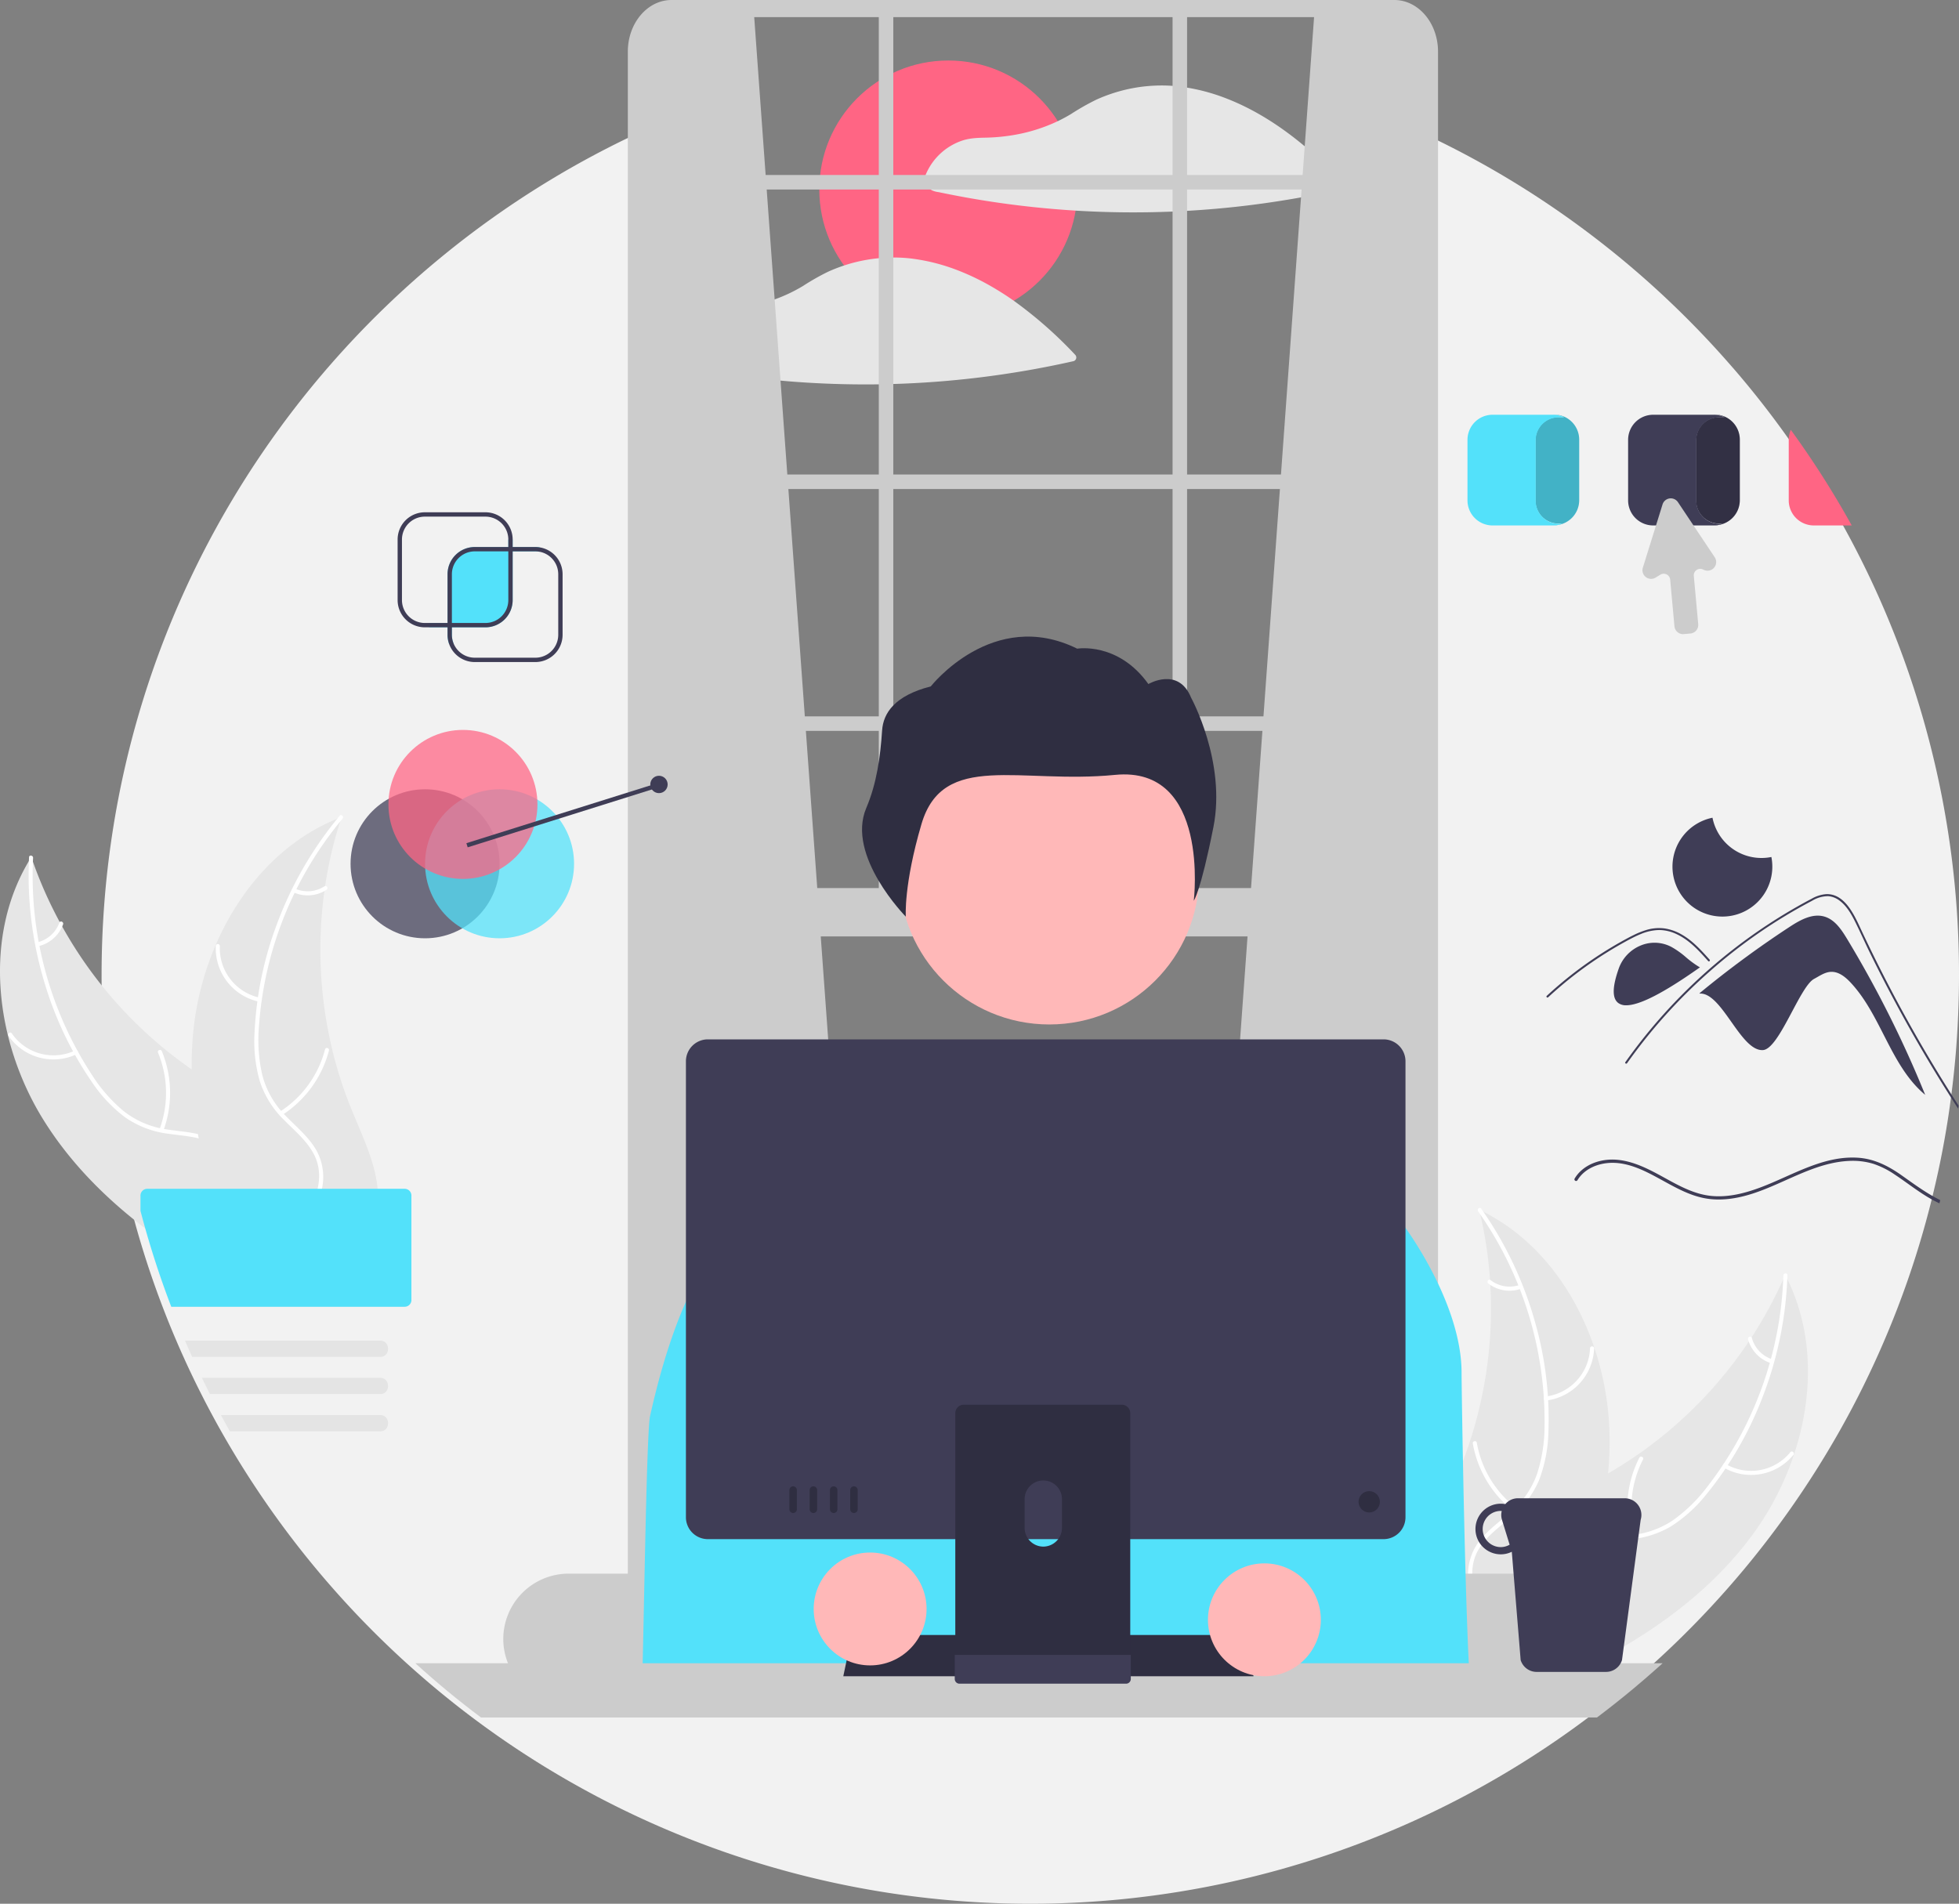 <svg xmlns="http://www.w3.org/2000/svg" data-name="Layer 1" width="804.473" height="781.847"><rect width="100%" height="100%" fill="#808080" stroke="none"/><path d="M756.855 215.792a380.704 380.704 0 0 0-25.02-39.265q-9.6-13.224-20.289-25.565h-.017a383.418 383.418 0 0 0-41.94-41.511q-4.613-3.918-9.35-7.675a380.926 380.926 0 0 0-93.882-54.857l.3 49.327 3.23 562.303H289.921L274.177 97.307l1.173-48.54C138.093 106.495 41.718 242.223 41.718 400.47a381.687 381.687 0 0 0 12.399 96.795 375.139 375.139 0 0 0 12.648 39.408q2.675 7.02 5.643 13.914a296.284 296.284 0 0 0 2.933 6.668 302.1 302.1 0 0 0 4.02 8.61q1.604 3.357 3.298 6.668 2.18 4.346 4.501 8.62a322.637 322.637 0 0 0 3.673 6.667 382.934 382.934 0 0 0 76.15 95.245q12.957 11.752 26.965 22.284a381.45 381.45 0 0 0 458.295 0q7.621-5.723 14.93-11.828 4.854-4.038 9.547-8.228c.83-.74 1.658-1.48 2.478-2.228a382.978 382.978 0 0 0 71.364-87.008 374.258 374.258 0 0 0 19.325-36.69q2.287-4.973 4.43-10.036a376.132 376.132 0 0 0 16.562-47.591q1.03-3.757 1.988-7.541v-.01c.107-.436.223-.882.33-1.318.66-2.657 1.292-5.33 1.899-8.005v-.009q2.941-12.93 4.965-26.171c.169-1.132.338-2.264.499-3.396.062-.41.125-.82.17-1.23v-.01q1.443-10.228 2.343-20.608 1.391-16.299 1.4-32.972a379.627 379.627 0 0 0-47.618-184.677z" fill="#f2f2f2"/><path d="M719.402 630.685c22.573-30.5 31.254-73.463 13.695-107.1a174.83 174.83 0 0 1-82.773 86.926c-14.29 7.006-30.912 13.31-37.526 27.784-4.116 9.007-3.332 19.642-.024 28.974 3.31 9.334 8.936 17.638 14.504 25.827l.293 2.454c35.052-14.533 69.257-34.364 91.83-64.865z" fill="#e6e6e6"/><path d="M732.348 523.854a149.432 149.432 0 0 1-31.086 86.525 64.35 64.35 0 0 1-14.424 14.088 36.908 36.908 0 0 1-18.452 6.069c-6.13.439-12.453.178-18.37 2.1a22.599 22.599 0 0 0-13.521 12.6c-3.276 7.232-3.759 15.21-3.96 23.027-.222 8.68-.316 17.7-4.41 25.59-.496.956 1.016 1.67 1.511.715 7.124-13.728 2.498-29.782 6.743-44.213 1.981-6.734 6.003-12.912 12.726-15.61 5.88-2.36 12.399-2.097 18.61-2.488a39.384 39.384 0 0 0 18.264-5.262 59.49 59.49 0 0 0 14.912-13.481 144.976 144.976 0 0 0 22.71-39.21 152.082 152.082 0 0 0 10.413-50.595c.035-1.073-1.632-.92-1.666.145z" fill="#fff"/><path d="M707.915 602.739a22.42 22.42 0 0 0 28.554-5.242c.678-.836-.59-1.928-1.268-1.092a20.76 20.76 0 0 1-26.571 4.822c-.93-.542-1.64.973-.715 1.512zM671.524 630.722a43.212 43.212 0 0 1 3.185-31.33c.493-.958-1.02-1.672-1.512-.715a44.947 44.947 0 0 0-3.248 32.608c.293 1.038 1.866.47 1.575-.563zM727.716 558.234a12.69 12.69 0 0 1-8.29-8.735c-.278-1.04-1.851-.471-1.574.563a14.22 14.22 0 0 0 9.149 9.684.864.864 0 0 0 1.113-.399.84.84 0 0 0-.398-1.113z" fill="#fff"/><path d="M607.441 496.815c.156.655.312 1.31.458 1.975a167.127 167.127 0 0 1 3.973 26.818c.057.698.104 1.406.141 2.104a176.19 176.19 0 0 1-8.405 64.32 171.102 171.102 0 0 1-9.932 24.026c-5.408 10.695-12.123 21.862-13.637 33.38a29.352 29.352 0 0 0-.29 3.621l44.805 42.659c.15.046.292.102.443.149l1.71 1.785c.23-.386.46-.79.69-1.176.135-.223.26-.455.393-.678.087-.152.173-.304.26-.436.028-.05.056-.101.076-.141.086-.132.153-.264.23-.386q1.938-3.387 3.836-6.813c.01-.01.01-.01.01-.03 9.595-17.427 17.82-35.81 22.993-54.855.155-.573.321-1.156.456-1.748a163.269 163.269 0 0 0 4.717-26.224 144.339 144.339 0 0 0 .62-14.591 120.027 120.027 0 0 0-6.239-37.006c-7.992-23.784-23.502-44.748-45.61-55.917a89.03 89.03 0 0 0-1.698-.836z" fill="#e6e6e6"/><path d="M607 497.48a149.432 149.432 0 0 1 27.274 87.8 64.35 64.35 0 0 1-3.034 19.933 36.908 36.908 0 0 1-11.08 15.955c-4.63 4.042-9.835 7.64-13.403 12.738a22.599 22.599 0 0 0-3.21 18.2c1.739 7.747 6.157 14.407 10.703 20.77 5.048 7.064 10.404 14.322 11.885 23.088.18 1.062 1.817.721 1.638-.34-2.578-15.25-15.936-25.283-21.236-39.361-2.473-6.57-2.98-13.924.762-20.126 3.274-5.424 8.638-9.139 13.362-13.191a39.384 39.384 0 0 0 11.414-15.197 59.49 59.49 0 0 0 3.79-19.742 144.976 144.976 0 0 0-5.474-44.98 152.082 152.082 0 0 0-22.148-46.667c-.618-.877-1.857.248-1.243 1.12z" fill="#fff"/><path d="M634.986 575.175a22.42 22.42 0 0 0 19.643-21.377c.038-1.075-1.631-1.185-1.67-.108a20.76 20.76 0 0 1-18.312 19.847c-1.069.127-.724 1.764.339 1.638zM622.778 619.428a43.212 43.212 0 0 1-16.32-26.933c-.183-1.062-1.82-.721-1.638.339a44.947 44.947 0 0 0 17.04 27.991c.858.653 1.772-.748.918-1.397zM624.001 527.718a12.69 12.69 0 0 1-11.877-1.983c-.85-.663-1.763.739-.919 1.398a14.22 14.22 0 0 0 13.135 2.223.864.864 0 0 0 .65-.988.84.84 0 0 0-.989-.65z" fill="#fff"/><path d="M17.804 459.858c-20.02-32.234-25.181-75.76-4.946-107.86a174.83 174.83 0 0 0 75.435 93.367c13.673 8.143 29.728 15.777 35.144 30.742 3.37 9.31 1.724 19.847-2.331 28.88-4.057 9.033-10.34 16.853-16.555 24.562l-.492 2.423c-33.755-17.334-66.235-39.88-86.255-72.114z" fill="#e6e6e6"/><path d="M13.582 352.328a149.432 149.432 0 0 0 23.952 88.765 64.35 64.35 0 0 0 13.23 15.214 36.908 36.908 0 0 0 17.899 7.548c6.075.936 12.397 1.19 18.139 3.587a22.599 22.599 0 0 1 12.452 13.657c2.678 7.474 2.51 15.464 2.075 23.272-.484 8.67-1.123 17.667 2.316 25.864.417.993-1.148 1.582-1.564.59-5.984-14.262-.07-29.886-3.128-44.615-1.427-6.873-4.934-13.357-11.415-16.593-5.668-2.83-12.187-3.098-18.346-3.992a39.384 39.384 0 0 1-17.776-6.729 59.49 59.49 0 0 1-13.767-14.648A144.976 144.976 0 0 1 18.2 403.323a152.082 152.082 0 0 1-6.267-51.275c.054-1.072 1.702-.785 1.65.28z" fill="#fff"/><path d="M31.524 432.938a22.42 22.42 0 0 1-28.033-7.545c-.608-.888.743-1.874 1.352-.985a20.76 20.76 0 0 0 26.091 6.965c.97-.465 1.555 1.103.59 1.565zM65.52 463.786a43.212 43.212 0 0 0-.628-31.485c-.413-.995 1.152-1.584 1.565-.59a44.947 44.947 0 0 1 .587 32.764c-.376 1.011-1.898.316-1.524-.689zM15.405 386.97a12.69 12.69 0 0 0 8.972-8.031c.362-1.015 1.884-.32 1.523.689a14.22 14.22 0 0 1-9.905 8.908.864.864 0 0 1-1.077-.488.84.84 0 0 1 .487-1.077z" fill="#fff"/><path d="M140.274 335.53c-.209.64-.417 1.28-.617 1.931a167.128 167.128 0 0 0-6.14 26.407 73.51 73.51 0 0 0-.311 2.084 176.19 176.19 0 0 0 3.15 64.792 171.101 171.101 0 0 0 7.947 24.752c4.52 11.1 10.306 22.775 10.879 34.379a29.352 29.352 0 0 1-.005 3.633l-48.124 38.876c-.154.033-.3.078-.453.112l-1.85 1.64c-.199-.403-.395-.825-.593-1.227-.115-.234-.22-.475-.336-.709-.074-.158-.147-.316-.223-.455a2.345 2.345 0 0 1-.065-.147c-.075-.139-.13-.275-.197-.403q-1.657-3.533-3.27-7.102c-.01-.011-.01-.011-.007-.03-8.148-18.15-14.851-37.14-18.46-56.543-.108-.584-.226-1.178-.312-1.78a163.271 163.271 0 0 1-2.57-26.52 144.342 144.342 0 0 1 .567-14.593 120.027 120.027 0 0 1 9.226-36.376c9.899-23.057 27.06-42.691 50.004-52.026a88.37 88.37 0 0 1 1.76-.696z" fill="#e6e6e6"/><path d="M140.659 336.227a149.432 149.432 0 0 0-34.319 85.295 64.35 64.35 0 0 0 1.405 20.113 36.908 36.908 0 0 0 9.746 16.803c4.287 4.405 9.182 8.414 12.323 13.784a22.599 22.599 0 0 1 1.72 18.402c-2.362 7.58-7.306 13.858-12.355 19.83-5.605 6.632-11.533 13.43-13.722 22.046-.265 1.044-1.87.572-1.605-.47 3.809-14.99 17.939-23.905 24.365-37.507 2.998-6.346 4.102-13.635.875-20.12-2.821-5.673-7.865-9.811-12.245-14.234a39.384 39.384 0 0 1-10.141-16.074 59.49 59.49 0 0 1-2.173-19.985 144.976 144.976 0 0 1 9.11-44.386 152.082 152.082 0 0 1 25.868-44.713c.688-.824 1.831.398 1.148 1.216z" fill="#fff"/><path d="M106.452 411.392a22.42 22.42 0 0 1-17.84-22.903.837.837 0 0 1 1.672.028 20.76 20.76 0 0 0 16.639 21.27c1.055.214.578 1.817-.471 1.605zM115.023 456.49a43.212 43.212 0 0 0 18.455-25.517c.269-1.043 1.873-.571 1.604.47a44.947 44.947 0 0 1-19.257 26.515c-.909.58-1.706-.89-.802-1.468zM121.257 364.985a12.69 12.69 0 0 0 12-1.012c.9-.592 1.696.88.8 1.468a14.22 14.22 0 0 1-13.271 1.149.864.864 0 0 1-.567-1.038.84.84 0 0 1 1.038-.567z" fill="#fff"/><circle cx="389.439" cy="77.833" r="52.985" fill="#ff6584"/><path d="M551.669 75.068a194.727 194.727 0 0 0-15.1-14.333c-10.322-8.754-21.75-16.197-34.488-20.885a79.528 79.528 0 0 0-14.797-3.896c-.606-.098-1.203-.196-1.81-.276a.67.67 0 0 0-.133 0 1.609 1.609 0 0 0-.285-.054 65.057 65.057 0 0 0-3.726-.374 64.567 64.567 0 0 0-20.003 1.8 66.52 66.52 0 0 0-11.053 3.851 98.948 98.948 0 0 0-10.367 5.875 62.285 62.285 0 0 1-5.526 2.986 68.93 68.93 0 0 1-17.382 5.562 78.041 78.041 0 0 1-12.301 1.212c-3.584.072-6.962.196-10.358 1.489a24.822 24.822 0 0 0-15.127 16.383 1.597 1.597 0 0 0 .713 1.756c.918.66 1.81 1.409 2.781 1.997a8.727 8.727 0 0 0 2.71.74q2.3.481 4.609.936 8.49 1.685 17.052 2.986 17.221 2.607 34.639 3.673a1.73 1.73 0 0 0 .214.017 389.854 389.854 0 0 0 39.399.384c1.988-.08 3.966-.179 5.954-.294q12.422-.696 24.78-2.193 11.433-1.39 22.775-3.45 8.103-1.47 16.143-3.28a1.579 1.579 0 0 0 .687-2.612zM441.539 145.719a173.068 173.068 0 0 0-25.235-22.213 118.782 118.782 0 0 0-9.333-5.946 98.906 98.906 0 0 0-12.194-5.963 84.009 84.009 0 0 0-2.826-1.096 78.986 78.986 0 0 0-16.606-4.172c-.045-.009-.09 0-.134-.009l-.276-.054a61.346 61.346 0 0 0-8.29-.508c-1.988 0-3.985.107-5.964.303a65.946 65.946 0 0 0-9.484 1.64 58.555 58.555 0 0 0-4.582 1.338 65.441 65.441 0 0 0-6.462 2.513c-.036.018-.063.027-.098.045a96.29 96.29 0 0 0-10.269 5.83c-.071.044-.151.089-.223.133a64.774 64.774 0 0 1-11.837 5.545 72.094 72.094 0 0 1-10.857 2.87 76.88 76.88 0 0 1-12.301 1.203c-3.584.072-6.962.196-10.35 1.498a24.835 24.835 0 0 0-15.135 16.383 1.607 1.607 0 0 0 .713 1.756c.918.66 1.819 1.4 2.781 1.988a8.553 8.553 0 0 0 2.71.74c1.533.321 3.066.642 4.608.945q8.49 1.685 17.062 2.977 11.752 1.778 23.603 2.844 5.616.521 11.24.855 14.428.87 28.881.678 2.982-.04 5.964-.134 17.703-.521 35.298-2.656a388.256 388.256 0 0 0 38.91-6.73 1.572 1.572 0 0 0 .686-2.603z" fill="#e6e6e6"/><path d="m309.468 3.518 46.679 645.056-93.358 8.286V11.725c11.125-8.69 27.094-10.05 46.68-8.207zM539.883 3.518l-46.679 645.056 93.358 8.286V11.725c-11.125-8.69-27.093-10.05-46.679-8.207z" fill="#ccc"/><path d="M588.759 12.006C585.862 4.903 579.702 0 572.58 0H275.777c-9.904 0-17.953 9.502-17.953 21.192v641.134a22.91 22.91 0 0 0 6.186 15.994 17.01 17.01 0 0 0 7.773 4.662 14.837 14.837 0 0 0 3.994.536H572.58a14.837 14.837 0 0 0 3.993-.536c7.987-2.147 13.96-10.586 13.96-20.656V21.193a24.342 24.342 0 0 0-1.774-9.187zm-4.181 650.32c0 7.807-5.384 14.163-11.998 14.163H275.777c-5.482 0-10.126-4.367-11.544-10.312a16.45 16.45 0 0 1-.454-3.851V21.193c0-7.808 5.384-14.153 11.998-14.153H572.58a10.18 10.18 0 0 1 3.565.642c4.876 1.788 8.433 7.165 8.433 13.51z" fill="#ccc"/><path fill="#ccc" d="M260.803 194.882h326.752v5.959H260.803zM260.803 71.872h326.752v5.959H260.803zM260.803 294.199h326.752v5.959H260.803z"/><path fill="#ccc" d="M360.878 2.674h5.959v375.944h-5.959zM481.521 2.674h5.959v375.944h-5.959zM624.797 646.276H233.49a26.844 26.844 0 0 0-26.812 26.813 26.543 26.543 0 0 0 1.934 9.975 26.815 26.815 0 0 0 24.878 16.847h391.308a26.815 26.815 0 0 0 23.14-13.282 25.895 25.895 0 0 0 1.747-3.565 26.543 26.543 0 0 0 1.935-9.975 26.852 26.852 0 0 0-26.822-26.813z"/><path fill="#ccc" d="M262.789 364.714h324.766v19.863H262.789z"/><path d="M422.193 358.755h5.959a10.925 10.925 0 0 1 10.925 10.925h-27.81a10.925 10.925 0 0 1 10.926-10.925z" fill="#ccc"/><circle data-name="ab6171fa-7d69-4734-b81c-8dff60f9761b" cx="430.901" cy="359.185" r="61.548" fill="#ffb8b8"/><path data-name="bf427902-b9bf-4946-b5d7-5c1c7e04535e" d="M362.243 299.976c.465-7.068 5.14-14.3 19.99-18.08 0 0 25.485-32.59 60.118-15.5 0 0 16.79-2.888 29.24 14.532 0 0 12.343-7.28 17.55 5.624 0 0 14.477 26.32 9.147 53.167s-8.057 30.197-8.057 30.197 6.793-55.532-32.335-51.681-70.631-9.91-79.492 20.218c-7.358 25.016-6.431 38.009-6.431 38.009s-24.605-24.956-16.24-44.608c4.28-10.05 5.792-20.978 6.51-31.878z" fill="#2f2e41"/><path d="M263.529 695.543h340.438c-2.276-25.969-3.763-125.235-3.763-131.769 0-28.815-23.579-60.262-23.579-60.262l-8.44-4.665-70.482-21.99-18.24-23.694a20.283 20.283 0 0 0-16.245-7.931l-57.619.432a20.344 20.344 0 0 0-13.664 5.415l-35.68 33.1-52.33 24.989-.09-.089-.547.407-7.766 5.593-4.995 3.61s-13.105 15.723-23.58 62.88c-1.575 7.094-2.681 98.911-3.418 113.974z" fill="#53E1FA"/><path d="M682.764 683.064c-.82.748-1.65 1.488-2.478 2.228q-4.707 4.185-9.547 8.227-7.314 6.097-14.93 11.83H197.512q-13.999-10.51-26.964-22.285z" fill="#ccc"/><path fill="#2f2e41" d="M514.774 688.412H346.303l3.565-16.936h161.34l3.566 16.936z"/><path d="M667.191 615.319h-43.838a6.771 6.771 0 0 0-5.197 2.406 9.829 9.829 0 0 0-1.854-.178 10.398 10.398 0 1 0 0 20.796 10.28 10.28 0 0 0 4.528-1.052l.731 8.985 2.906 35.513a6.483 6.483 0 0 0 .553 1.275 6.834 6.834 0 0 0 5.999 3.565h28.506a6.859 6.859 0 0 0 6.008-3.565 7.03 7.03 0 0 0 .544-1.275l7.666-57.601a6.854 6.854 0 0 0-6.552-8.87zm-50.889 20.056a7.43 7.43 0 0 1 0-14.86c.134 0 .259.036.392.045a6.806 6.806 0 0 0 .107 3.628l3.138 10.197a7.308 7.308 0 0 1-3.637.99zM568.177 426.854H290.672a9.008 9.008 0 0 0-8.994 8.994v187.261a9.003 9.003 0 0 0 8.994 8.994h277.505a9.003 9.003 0 0 0 8.994-8.994V435.848a9.008 9.008 0 0 0-8.994-8.994z" fill="#3f3d56"/><path d="M460.676 576.9h-64.92a3.464 3.464 0 0 0-3.458 3.468V682.92h71.845V580.368a3.466 3.466 0 0 0-3.467-3.468zm-32.241 58.27a7.702 7.702 0 0 1-7.666-7.666v-11.829a7.666 7.666 0 0 1 15.332 0v11.829a7.702 7.702 0 0 1-7.666 7.666z" fill="#2f2e41"/><path d="M392.075 679.64v9.895a1.938 1.938 0 0 0 1.935 1.934h68.422a1.944 1.944 0 0 0 1.934-1.934v-9.894z" fill="#3f3d56"/><circle cx="562.275" cy="616.771" r="4.381" fill="#2f2e41"/><path d="M325.703 610.416a1.533 1.533 0 0 0-1.533 1.533v7.889a1.533 1.533 0 0 0 3.066 0v-7.889a1.533 1.533 0 0 0-1.533-1.533zM334.028 610.416a1.533 1.533 0 0 0-1.533 1.533v7.889a1.533 1.533 0 0 0 3.067 0v-7.889a1.533 1.533 0 0 0-1.534-1.533zM342.354 610.416a1.533 1.533 0 0 0-1.533 1.533v7.889a1.533 1.533 0 0 0 3.066 0v-7.889a1.533 1.533 0 0 0-1.533-1.533zM350.68 610.416a1.533 1.533 0 0 0-1.534 1.533v7.889a1.533 1.533 0 0 0 3.067 0v-7.889a1.533 1.533 0 0 0-1.534-1.533z" fill="#2f2e41"/><circle cx="357.322" cy="660.779" r="23.176" fill="#ffb8b8"/><circle cx="519.231" cy="665.236" r="23.176" fill="#ffb8b8"/><path d="M758.448 385.496c-2.29-3.788-5.004-7.832-9.254-9.07-4.922-1.432-9.978 1.414-14.266 4.222a415.722 415.722 0 0 0-36.997 27.258l.013.147c9.203-.635 16.84 23.835 26.042 23.2 6.65-.458 15.091-26.084 20.967-29.23 2.23-1.193 4.403-2.787 6.93-2.898 3.139-.138 5.876 2.054 8.027 4.344 12.723 13.549 16.405 34.268 30.679 46.171a453 453 0 0 0-32.141-64.144z" fill="#3f3d56"/><path d="M782.937 418.403q10.068 18.185 21.358 35.647v.009c-.045.41-.107.82-.17 1.23q-1.364-2.086-2.7-4.19-10.136-15.897-19.263-32.401-4.333-7.849-8.45-15.822-3.183-6.178-6.231-12.426a263.442 263.442 0 0 1-1.703-3.592c-1.32-2.817-2.62-5.652-4.011-8.433-1.587-3.173-3.521-6.49-6.436-8.62a8.78 8.78 0 0 0-4.573-1.765 12.771 12.771 0 0 0-6.623 1.899 213.146 213.146 0 0 0-41.921 28.908 218.446 218.446 0 0 0-34.051 37.803c-.303.428-1.016.018-.713-.419a225.69 225.69 0 0 1 3.663-5.018 219.484 219.484 0 0 1 56.024-52.253q5.441-3.53 11.097-6.73a155.895 155.895 0 0 1 5.75-3.138 14.02 14.02 0 0 1 6.097-1.89c7.398-.115 11.231 8.264 13.86 13.897q1.23 2.66 2.505 5.313 4.8 10.028 9.975 19.895 3.182 6.084 6.516 12.096zM701.486 394.708c-.43-.479-.857-.958-1.29-1.437-3.41-3.772-7.07-7.5-11.754-9.663a17.054 17.054 0 0 0-7.145-1.657 20.39 20.39 0 0 0-7.419 1.618c-1.117.446-2.209.953-3.285 1.492a105 105 0 0 0-3.638 1.944q-3.383 1.872-6.68 3.909-6.557 4.053-12.704 8.724-3.187 2.423-6.242 5.005-2.841 2.398-5.568 4.924c-.388.359-.969-.221-.58-.58.479-.446.964-.89 1.448-1.328q2.053-1.856 4.172-3.64 3.864-3.261 7.928-6.27 6.32-4.68 13.074-8.727 3.376-2.02 6.844-3.87a59.338 59.338 0 0 1 2.119-1.082 33.778 33.778 0 0 1 5.037-2.05 17.919 17.919 0 0 1 7.607-.748 19.806 19.806 0 0 1 7.02 2.429c4.598 2.57 8.165 6.545 11.636 10.424.35.394-.227.977-.58.583z" fill="#3f3d56"/><path d="M667.832 412.858a5.297 5.297 0 0 1-3.285-.941c-2.546-1.928-2.479-6.56.203-14.159a15.983 15.983 0 0 1 8.652-9.299 14.81 14.81 0 0 1 11.929-.07q.493.214.973.46a35.128 35.128 0 0 1 6.1 4.328 40.298 40.298 0 0 0 5.08 3.752l.597.35-.566.398c-14.44 10.166-24.23 15.18-29.683 15.18zM723.357 352.361a20.506 20.506 0 0 1-20.114-16.53 20.502 20.502 0 1 0 24.183 16.125 20.592 20.592 0 0 1-4.069.405z" fill="#3f3d56"/><circle cx="174.554" cy="354.748" r="30.595" fill="#3f3d56" opacity=".74"/><circle cx="205.148" cy="354.748" r="30.595" fill="#53E1FA" opacity=".74"/><circle cx="190.11" cy="330.364" r="30.595" fill="#ff6584" opacity=".74"/><path fill="#3f3d56" d="m191.526 346.285 78.585-24.688.535 1.7-78.586 24.69z"/><circle cx="270.611" cy="322.162" r="3.566" fill="#3f3d56"/><path d="M780.78 482.6c5.223 3.682 10.242 7.435 15.982 10.27-.107.436-.222.882-.33 1.319a56.27 56.27 0 0 1-2.076-1.034c-5.821-3.049-10.83-7.194-16.295-10.795a35.157 35.157 0 0 0-8.789-4.403 28.995 28.995 0 0 0-10.046-1.177c-14.146.695-26.269 9.137-39.417 13.389-6.435 2.085-13.281 3.2-19.993 1.89-6.712-1.311-12.676-4.877-18.603-8.103-5.848-3.191-12.221-6.4-19.05-6.4-5.561.008-11.409 2.237-14.386 7.157a.668.668 0 0 1-1.15-.677 14.03 14.03 0 0 1 2.434-3.04c3.886-3.681 9.6-5.134 14.85-4.706 6.792.552 12.987 3.761 18.862 6.988 6.23 3.423 12.613 7.105 19.815 7.853 7.113.749 14.155-1.114 20.751-3.619 12.774-4.858 25.378-12.952 39.587-12.051 6.703.428 12.443 3.334 17.854 7.14z" fill="#3f3d56"/><path d="M221.67 224.804v1.81a9.388 9.388 0 0 0-1.819-.179h-9.324v20.02a11.184 11.184 0 0 1-11.177 11.179h-13.781v3.084a9.341 9.341 0 0 0 .722 3.601h-1.908a10.979 10.979 0 0 1-.597-3.6v-3.085h-7.577v-1.783h7.577v-20.02a11.184 11.184 0 0 1 11.178-11.178h13.78v-3.12h1.783v3.12h9.324a11.125 11.125 0 0 1 1.819.151z" fill="#53E1FA"/><path d="M199.35 210.39h-24.888a11.184 11.184 0 0 0-11.178 11.179v24.887a11.184 11.184 0 0 0 11.178 11.178h24.888a11.184 11.184 0 0 0 11.177-11.178v-24.923a11.183 11.183 0 0 0-11.177-11.142zm9.395 36.066a9.408 9.408 0 0 1-9.395 9.395h-24.888a9.408 9.408 0 0 1-9.395-9.395v-24.887a9.408 9.408 0 0 1 9.395-9.396h24.888a9.406 9.406 0 0 1 9.395 9.36z" fill="#3f3d56"/><path d="M183.786 255.851v1.783h1.783v-1.783zm0 0v1.783h1.783v-1.783zm37.884-31.047a11.125 11.125 0 0 0-1.819-.151h-24.887a11.184 11.184 0 0 0-11.178 11.178v24.887a10.979 10.979 0 0 0 .597 3.601 11.182 11.182 0 0 0 10.58 7.577h24.888a11.184 11.184 0 0 0 11.178-11.178v-24.887a11.178 11.178 0 0 0-9.36-11.027zm7.577 35.914a9.408 9.408 0 0 1-9.396 9.395h-24.887a9.409 9.409 0 0 1-9.395-9.395v-24.887a9.408 9.408 0 0 1 9.395-9.395h24.887a9.399 9.399 0 0 1 9.396 9.395zm-45.461-4.867v1.783h1.783v-1.783z" fill="#3f3d56"/><path d="M166.181 488.225H60.463a2.783 2.783 0 0 0-2.78 2.773v6.266a375.14 375.14 0 0 0 12.648 39.408h95.85a2.77 2.77 0 0 0 2.772-2.772v-42.902a2.775 2.775 0 0 0-2.772-2.773z" fill="#53E1FA"/><path d="M156.109 550.586H75.973a296.066 296.066 0 0 0 2.933 6.668h77.203c4.35.062 4.305-6.73 0-6.668zM156.109 565.865H82.926q1.605 3.356 3.298 6.667h69.885c4.35.063 4.305-6.72 0-6.667zM156.109 581.152H90.726a322.975 322.975 0 0 0 3.672 6.667h61.71c4.35.063 4.306-6.73 0-6.667z" fill="#e4e4e4"/><path d="M704.176 170.256h-.508a10.206 10.206 0 0 1 4.555 1.077h-2.312a9.405 9.405 0 0 0-9.395 9.395v24.888a9.405 9.405 0 0 0 9.395 9.395h1.474a10.216 10.216 0 0 1-3.717.705h.508a10.298 10.298 0 0 0 10.286-10.286v-24.888a10.298 10.298 0 0 0-10.286-10.286z" fill="#3f3d56"/><path d="M704.176 170.256h-.508a10.206 10.206 0 0 1 4.555 1.077h-2.312a9.405 9.405 0 0 0-9.395 9.395v24.888a9.405 9.405 0 0 0 9.395 9.395h1.474a10.216 10.216 0 0 1-3.717.705h.508a10.298 10.298 0 0 0 10.286-10.286v-24.888a10.298 10.298 0 0 0-10.286-10.286z" opacity=".21"/><path d="M638.214 170.256h-.508a10.206 10.206 0 0 1 4.554 1.077h-2.311a9.405 9.405 0 0 0-9.395 9.395v24.888a9.405 9.405 0 0 0 9.395 9.395h1.473a10.216 10.216 0 0 1-3.716.705h.508A10.298 10.298 0 0 0 648.5 205.43v-24.888a10.298 10.298 0 0 0-10.286-10.286z" fill="#53E1FA"/><path d="M638.214 170.256h-.508a10.206 10.206 0 0 1 4.554 1.077h-2.311a9.405 9.405 0 0 0-9.395 9.395v24.888a9.405 9.405 0 0 0 9.395 9.395h1.473a10.216 10.216 0 0 1-3.716.705h.508A10.298 10.298 0 0 0 648.5 205.43v-24.888a10.298 10.298 0 0 0-10.286-10.286z" opacity=".21"/><path d="M640.048 215.088a9.405 9.405 0 0 1-9.395-9.394v-24.889a9.405 9.405 0 0 1 9.395-9.394h2.312a10.206 10.206 0 0 0-4.555-1.078h-24.888a10.298 10.298 0 0 0-10.286 10.287v24.888a10.298 10.298 0 0 0 10.286 10.286h24.888a10.216 10.216 0 0 0 3.717-.706z" fill="#53E1FA"/><path d="M706.01 215.088a9.405 9.405 0 0 1-9.394-9.394v-24.889a9.405 9.405 0 0 1 9.394-9.394h2.312a10.206 10.206 0 0 0-4.554-1.078h-24.889a10.298 10.298 0 0 0-10.286 10.287v24.888a10.298 10.298 0 0 0 10.286 10.286h24.889a10.216 10.216 0 0 0 3.716-.706z" fill="#3f3d56"/><path d="M735.4 176.527a380.7 380.7 0 0 1 25.02 39.265h-15.58a10.302 10.302 0 0 1-10.287-10.286v-24.888a10.275 10.275 0 0 1 .847-4.09z" fill="#ff6584"/><path d="m704.157 228.851-8.718-13.059-6.373-9.546a3.546 3.546 0 0 0-6.338.918l-2.683 8.628-5.402 17.338a3.553 3.553 0 0 0 5.26 4.073l1.916-1.185a2.661 2.661 0 0 1 4.047 2.023l1.756 19.165a3.558 3.558 0 0 0 3.53 3.227c.107 0 .213-.01.33-.018l2.691-.24a3.545 3.545 0 0 0 3.21-3.86l-1.81-19.789a2.657 2.657 0 0 1 3.761-2.656l.393.178a3.547 3.547 0 0 0 4.43-5.197z" fill="#ccc"/></svg>